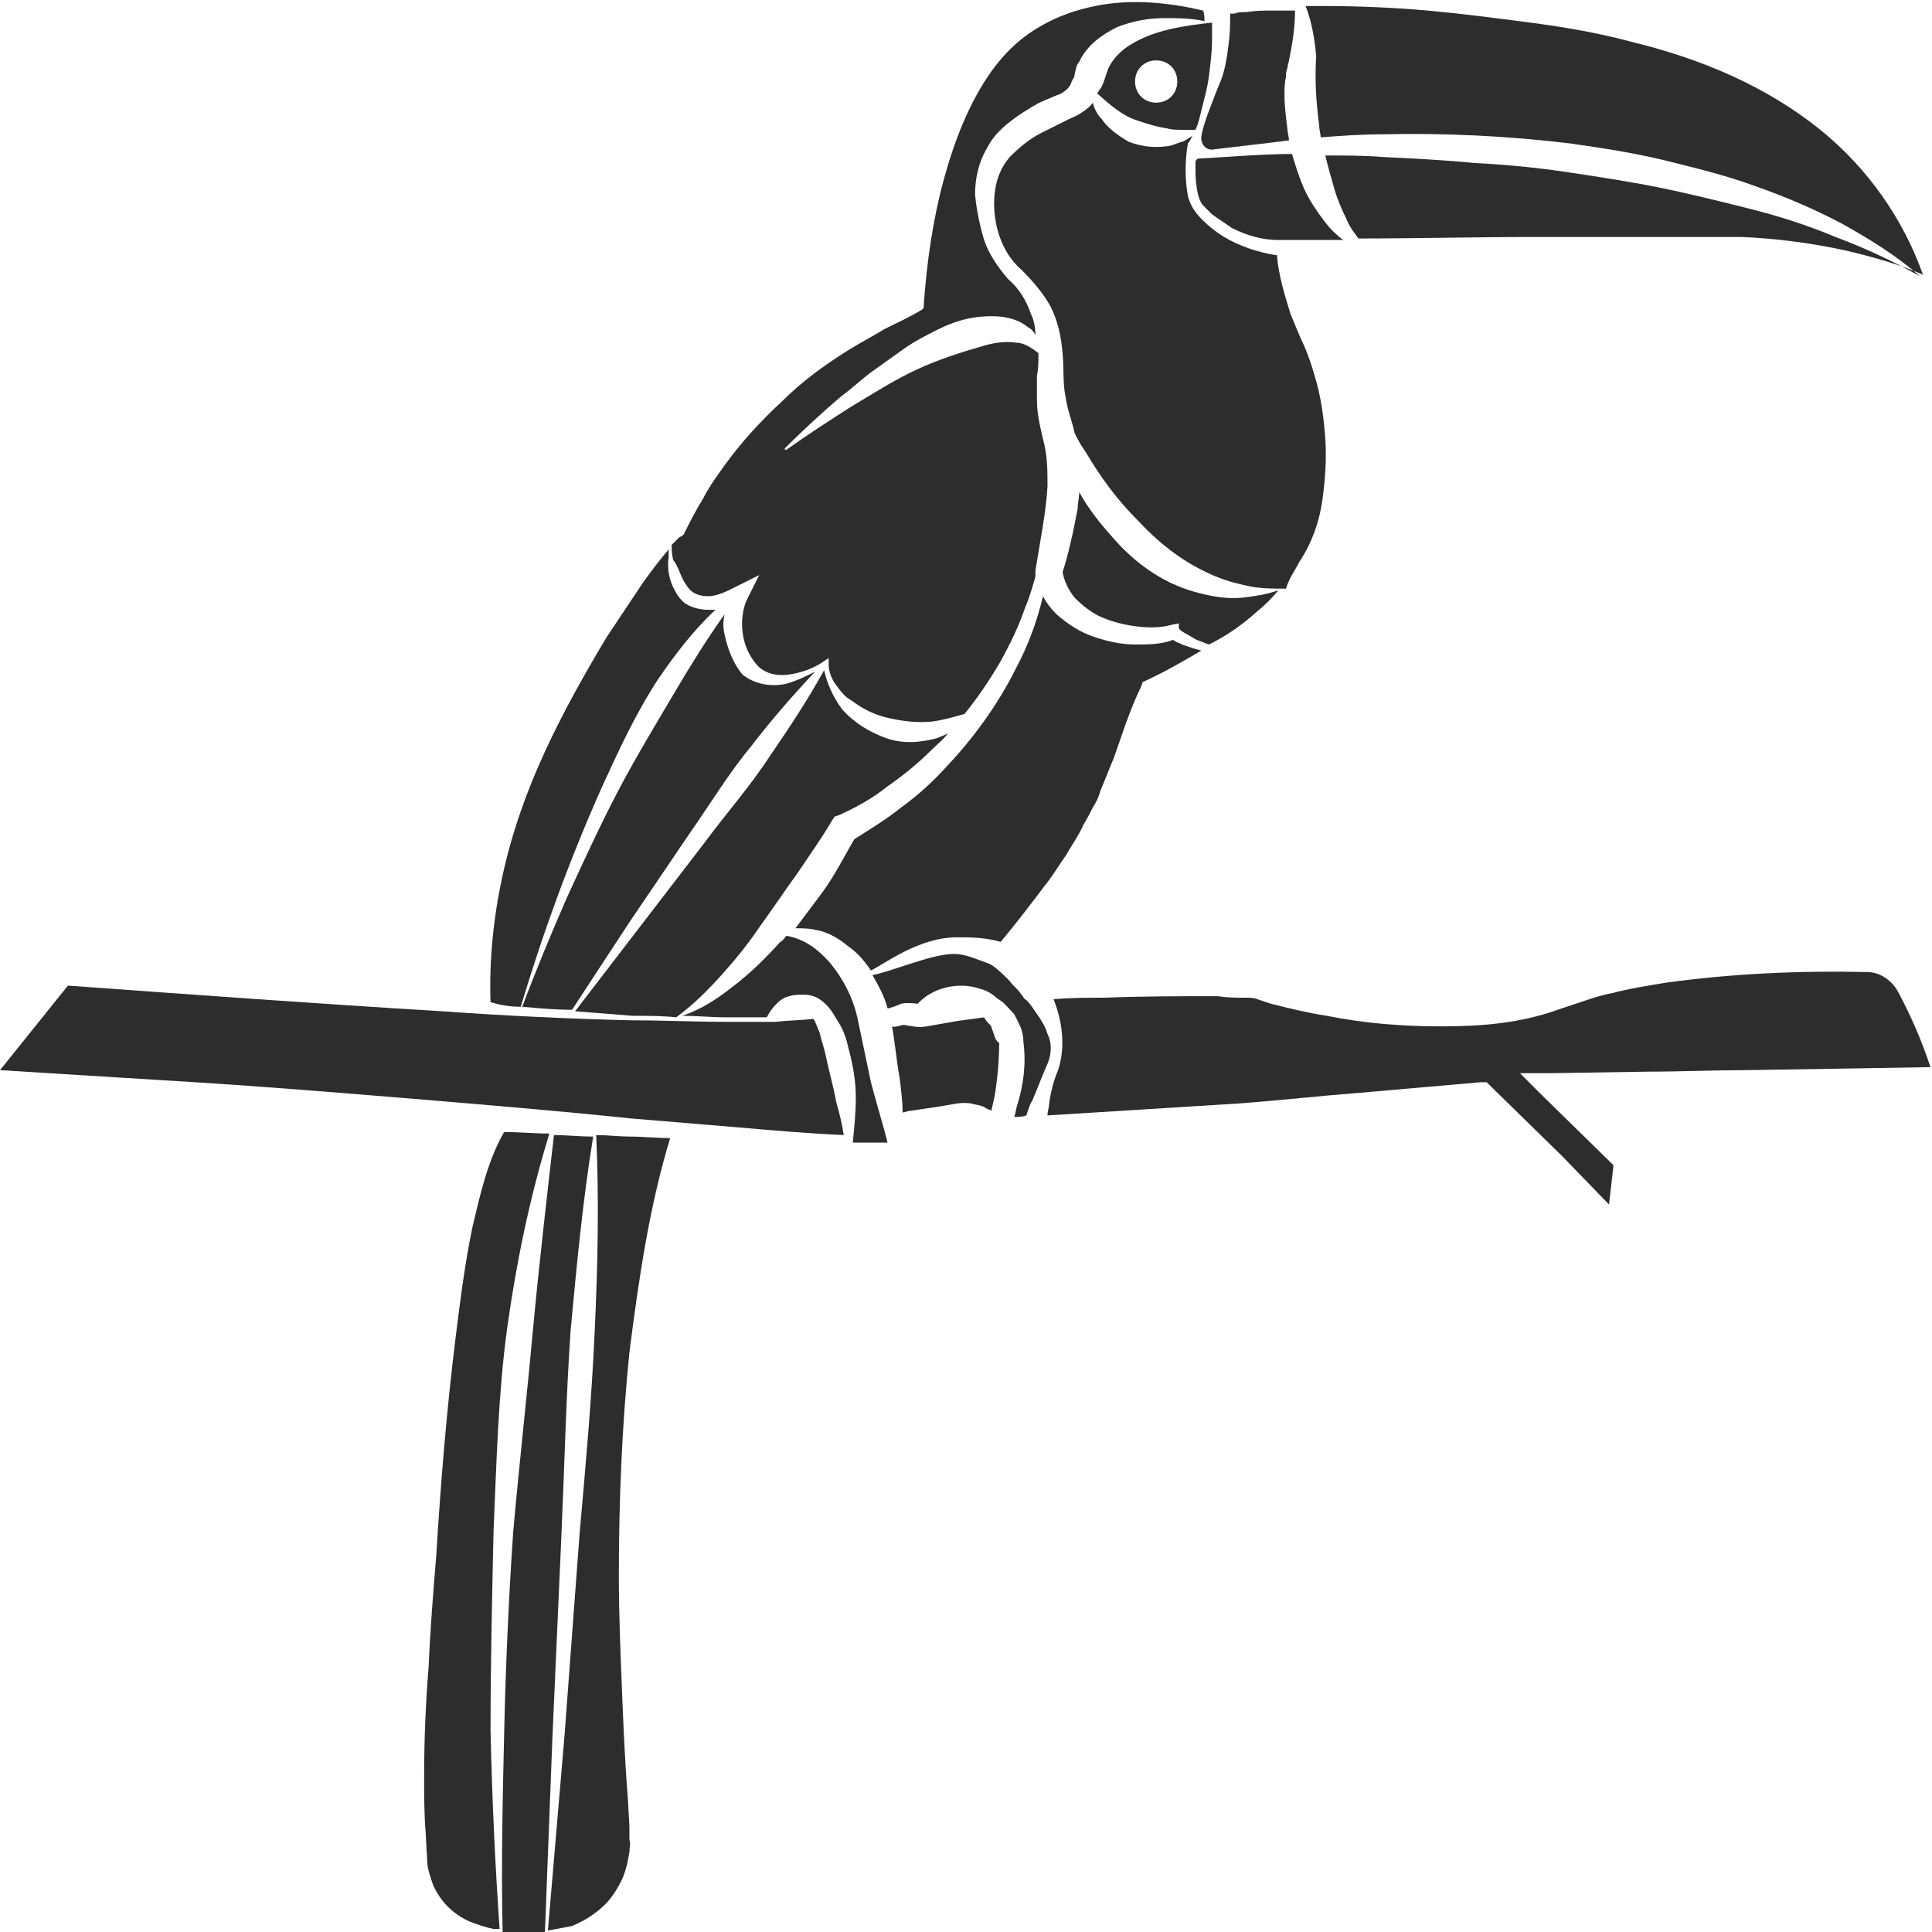 <?xml version="1.0" encoding="utf-8"?>
<!-- Generator: Adobe Illustrator 23.0.0, SVG Export Plug-In . SVG Version: 6.00 Build 0)  -->
<svg version="1.1" id="Layer_1" xmlns="http://www.w3.org/2000/svg" xmlns:xlink="http://www.w3.org/1999/xlink" x="0px" y="0px"
	 viewBox="0 0 128 128" style="enable-background:new 0 0 128 128;" xml:space="preserve">
<style type="text/css">
	.st0{fill:#2D2D2D;}
</style>
<g>
	<path class="st0" d="M87.4,8.3c0,0.3,0.1,0.6,0.1,0.8c1.3-0.1,2.7-0.2,4-0.2c4.2-0.1,8.3,0.1,12.5,0.6c2.1,0.3,4.1,0.6,6.2,1.1
		c2,0.5,4.1,1,6,1.7c2,0.7,3.9,1.5,5.8,2.5c1.8,1,3.6,2.1,5.2,3.5c-1.8-1-3.7-1.9-5.6-2.6c-1.9-0.8-3.8-1.4-5.8-1.9
		c-2-0.5-4-1-6-1.4c-2-0.4-4-0.7-6-1c-2-0.3-4.1-0.5-6.1-0.6c-2-0.2-4.1-0.3-6.1-0.4c-1.3-0.1-2.5-0.1-3.8-0.1
		c0.2,0.8,0.4,1.5,0.6,2.2c0.2,0.7,0.5,1.4,0.8,2c0.2,0.5,0.5,0.9,0.8,1.3c3.9,0,7.8-0.1,11.7-0.1c2.3,0,4.5,0,6.8,0l3.4,0l1.7,0
		c0.6,0,1.2,0,1.8,0c2.3,0.1,4.6,0.4,6.9,0.9c1.7,0.4,3.5,0.9,5.1,1.6c-1.3-3.7-3.7-7.1-6.8-9.6c-3.6-2.9-7.9-4.7-12.4-5.8
		c-2.2-0.6-4.5-1-6.8-1.3c-2.3-0.3-4.6-0.6-6.8-0.8c-2.3-0.2-4.6-0.3-6.9-0.3c-0.4,0-0.8,0-1.2,0c0.4,1,0.6,2.2,0.7,3.3
		C87.1,5.4,87.2,6.8,87.4,8.3z"/>
	<path class="st0" d="M73.4,4.6c0,0.1-0.1,0.2-0.1,0.3l-0.1,0.3c-0.1,0.3-0.2,0.6-0.4,0.8c0,0.1-0.1,0.1-0.1,0.2
		c0.9,0.8,1.7,1.5,2.7,1.8c0.6,0.2,1.2,0.4,1.9,0.5c0.3,0.1,0.7,0.1,1,0.1c0.3,0,0.6,0,0.9,0c0.2-0.4,0.3-0.9,0.4-1.3
		c0.2-0.8,0.4-1.5,0.5-2.3c0.1-0.8,0.2-1.6,0.2-2.3c0-0.4,0-0.8,0-1.2C78.4,1.7,76.5,2,75,2.9C74.3,3.3,73.7,3.9,73.4,4.6z M76.6,4
		c0.8,0,1.4,0.6,1.4,1.4c0,0.8-0.6,1.4-1.4,1.4s-1.4-0.6-1.4-1.4C75.2,4.6,75.8,4,76.6,4z"/>
	<path class="st0" d="M79.6,9c-0.1,0.5,0.3,1,0.8,0.9c1.6-0.2,3.5-0.4,5-0.6c0-0.2-0.1-0.5-0.1-0.7c-0.1-0.8-0.2-1.6-0.2-2.3
		c0-0.4,0-0.8,0.1-1.2c0-0.2,0-0.4,0.1-0.6c0-0.2,0.1-0.4,0.1-0.5c0.2-1,0.4-2.1,0.4-3.3c-0.5,0-1,0-1.5,0c-0.6,0-1.1,0-1.7,0.1
		c-0.3,0-0.6,0-0.8,0.1l-0.3,0c0,0.7,0,1.3-0.1,2c-0.1,0.8-0.2,1.6-0.5,2.4C80.6,6,80.3,6.8,80,7.6C79.9,7.9,79.7,8.4,79.6,9z"/>
	<path class="st0" d="M89,15.9c-0.3-0.2-0.6-0.5-0.9-0.8c-0.5-0.6-1-1.3-1.4-2c-0.5-0.9-0.8-1.9-1.1-2.9c-1.9,0-4.2,0.2-6.1,0.3
		c-0.2,0-0.3,0.1-0.3,0.3c0,0.8,0,1.4,0.2,2.2c0.1,0.3,0.2,0.5,0.3,0.6c0.2,0.2,0.4,0.4,0.6,0.6c0.4,0.3,0.9,0.6,1.3,0.9
		c1,0.5,2,0.8,3.1,0.8c1.1,0,2.2,0,3.4,0C88.4,15.9,88.7,15.9,89,15.9z"/>
	<path class="st0" d="M86.1,37.2c0.8-1.2,1.3-2.6,1.5-4c0.2-1.4,0.3-2.8,0.2-4.2c-0.1-1.4-0.3-2.8-0.7-4.1c-0.2-0.7-0.4-1.3-0.7-2
		c-0.3-0.6-0.6-1.4-0.9-2.1c-0.4-1.3-0.8-2.6-0.9-3.9c0,0-0.1,0-0.1,0c-1.2-0.2-2.4-0.6-3.4-1.2c-0.5-0.3-1-0.7-1.4-1.1
		c-0.2-0.2-0.4-0.4-0.6-0.7c-0.2-0.3-0.3-0.6-0.4-0.9c-0.2-1.2-0.2-2.3,0-3.5C78.8,9.4,78.9,9.2,79,9c-0.2,0.1-0.4,0.3-0.7,0.4
		c-0.4,0.1-0.7,0.3-1.1,0.3c-0.8,0.1-1.6,0-2.4-0.3C74.1,9,73.4,8.5,73,7.9c-0.3-0.3-0.5-0.7-0.6-1.1c-0.2,0.3-0.5,0.5-0.8,0.7
		c-0.3,0.2-0.6,0.3-0.8,0.4c-0.2,0.1-0.4,0.2-0.6,0.3c-0.4,0.2-0.8,0.4-1.2,0.6c-0.8,0.4-1.5,1-2.1,1.6c-0.6,0.7-0.9,1.5-1,2.4
		c-0.1,0.9,0,1.9,0.3,2.8c0.3,0.9,0.8,1.7,1.5,2.3c0.7,0.7,1.4,1.5,1.9,2.4c0.5,1,0.7,2,0.8,3.1c0.1,1.1,0,2,0.2,2.9
		c0.1,0.8,0.4,1.5,0.6,2.4c0.2,0.4,0.4,0.8,0.7,1.2c1,1.7,2.1,3.2,3.5,4.6c1.3,1.4,2.8,2.6,4.5,3.4c0.8,0.4,1.7,0.7,2.7,0.9
		c0.8,0.2,1.7,0.2,2.6,0.2C85.4,38.3,85.8,37.8,86.1,37.2z"/>
	<path class="st0" d="M54.7,69.9c-0.1-0.5-0.3-1-0.4-1.5c-0.1-0.2-0.2-0.5-0.3-0.7c0-0.1-0.1-0.1-0.1-0.2c-0.8,0.1-1.7,0.1-2.5,0.2
		c-1.1,0-2.1,0-3.2,0c-2.1,0-4.2-0.1-6.3-0.1c-4.2-0.1-8.4-0.3-12.6-0.6c-8.3-0.5-16.5-1.1-24.8-1.7L0,70.9l12.9,0.8
		c4.8,0.3,9.6,0.7,14.5,1.1c4.8,0.4,9.6,0.8,14.4,1.3l7.2,0.6c2.3,0.2,4.6,0.4,6.9,0.5c-0.1-0.7-0.3-1.5-0.5-2.2
		C55.2,71.9,54.9,70.9,54.7,69.9z"/>
	<path class="st0" d="M83.3,40.5c0.5-0.4,1-0.9,1.4-1.4c-0.8,0.3-1.6,0.4-2.4,0.5c-1.1,0.1-2.1-0.1-3.2-0.4
		c-2.1-0.6-3.9-1.9-5.3-3.5c-0.9-1-1.7-2-2.3-3.1c0,0.4-0.1,0.7-0.1,1.1c-0.1,0.5-0.2,1-0.3,1.5c-0.2,0.9-0.4,1.8-0.7,2.7
		c0.1,0.6,0.4,1.2,0.8,1.7c0.5,0.5,1.1,1,1.8,1.3c0.7,0.3,1.5,0.5,2.3,0.6c0.8,0.1,1.6,0.1,2.3-0.1l0.5-0.1l0,0.3
		c0,0.1,0.3,0.3,0.5,0.4c0.2,0.1,0.5,0.3,0.7,0.4c0.3,0.1,0.5,0.2,0.8,0.3C81.3,42.1,82.3,41.4,83.3,40.5z"/>
	<path class="st0" d="M45.5,38.8c0.3,0.5,0.8,0.7,1.4,0.7c0.6,0,1.2-0.3,1.8-0.6l1.6-0.8l-0.8,1.6c-0.3,0.6-0.4,1.5-0.3,2.2
		c0.1,0.8,0.4,1.5,0.9,2.1c0.5,0.6,1.3,0.8,2.1,0.7c0.8-0.1,1.7-0.4,2.4-0.9l0.3-0.2l0,0.4c0,0.5,0.2,1,0.5,1.4c0.3,0.4,0.6,0.8,1,1
		c0.8,0.6,1.6,1,2.6,1.2c0.9,0.2,1.9,0.3,2.8,0.2c0.7-0.1,1.4-0.3,2.1-0.5c0.9-1.1,1.7-2.3,2.4-3.5c0.6-1.1,1.2-2.3,1.6-3.5
		c0.3-0.7,0.5-1.4,0.7-2.1c0,0,0-0.1,0-0.1l0-0.1l0-0.2c0.3-1.9,0.7-3.8,0.8-5.6c0-0.9,0-1.8-0.2-2.7c-0.2-0.9-0.5-1.9-0.5-3
		c0-0.3,0-0.5,0-0.8c0-0.3,0-0.5,0-0.8c0.1-0.5,0.1-1,0.1-1.4c0,0,0,0,0-0.1c-0.5-0.4-1-0.7-1.5-0.7c-0.7-0.1-1.4,0-2.1,0.2
		c-1.4,0.4-3,0.9-4.5,1.6c-1.5,0.7-2.9,1.6-4.4,2.5c-1.4,0.9-2.8,1.8-4.2,2.8c0,0-0.1,0-0.1,0c0,0,0-0.1,0-0.1
		c1.2-1.2,2.5-2.4,3.8-3.5c0.7-0.5,1.3-1.1,2-1.6c0.7-0.5,1.4-1,2.1-1.5c0.7-0.5,1.5-0.9,2.3-1.3c0.8-0.4,1.7-0.7,2.6-0.8
		c0.9-0.1,2-0.1,2.9,0.4c0.2,0.1,0.4,0.3,0.6,0.4c0.1,0.1,0.2,0.2,0.3,0.4c0-0.5-0.1-1-0.3-1.4c-0.3-0.9-0.8-1.7-1.5-2.3
		c-0.7-0.8-1.3-1.7-1.6-2.6c-0.3-1-0.5-2-0.6-3c0-1,0.2-2.1,0.8-3.1c0.5-1,1.4-1.7,2.3-2.3c0.5-0.3,0.9-0.6,1.4-0.8
		c0.2-0.1,0.5-0.2,0.7-0.3c0.2-0.1,0.3-0.1,0.5-0.2c0.3-0.2,0.6-0.4,0.7-0.8c0.1-0.2,0.2-0.3,0.2-0.5l0.1-0.4c0-0.1,0.1-0.3,0.2-0.4
		c0.5-1.1,1.5-1.8,2.5-2.3c1-0.4,2.1-0.6,3.1-0.6c0.9,0,1.8,0,2.7,0.2c0-0.2,0-0.5-0.1-0.7c-2.5-0.6-5.2-0.8-7.6-0.2
		c-1.3,0.3-2.5,0.8-3.6,1.5c-1.1,0.7-2,1.6-2.8,2.7c-1.5,2.1-2.5,4.7-3.2,7.3c-0.7,2.6-1.1,5.4-1.3,8.2l0,0.2l-0.1,0.1
		c-0.8,0.5-1.7,0.9-2.5,1.3c-0.8,0.5-1.6,0.9-2.4,1.4c-1.6,1-3.1,2.1-4.4,3.4c-1.4,1.3-2.6,2.6-3.7,4.1c-0.5,0.7-1.1,1.5-1.5,2.3
		c-0.5,0.8-0.9,1.6-1.3,2.4l-0.1,0.1l-0.2,0.1c-0.2,0.2-0.4,0.4-0.5,0.5c0,0.3,0,0.6,0.1,1C45,37.6,45.1,38.3,45.5,38.8z"/>
	<path class="st0" d="M34.5,66.7c1.5-5,3.3-9.9,5.4-14.6c1.1-2.4,2.2-4.8,3.7-7.1c1.1-1.6,2.3-3.2,3.8-4.6c-0.2,0-0.3,0-0.5,0
		c-0.4,0-0.9-0.1-1.3-0.3c-0.4-0.2-0.7-0.6-0.9-1c-0.4-0.7-0.5-1.5-0.4-2.2c0-0.2,0-0.3,0-0.5c-0.6,0.7-1.2,1.5-1.7,2.2
		c-0.8,1.2-1.6,2.4-2.4,3.6c-1.5,2.5-2.9,5-4.1,7.6c-1.2,2.6-2.2,5.4-2.8,8.2c-0.6,2.7-0.9,5.6-0.8,8.4
		C33.2,66.6,33.8,66.7,34.5,66.7z"/>
	<path class="st0" d="M44.8,45.7c-1.3,2.2-2.7,4.5-3.9,6.8c-1.2,2.3-2.3,4.7-3.4,7.1c-1,2.3-2,4.7-2.9,7.1c1.1,0.1,2.2,0.2,3.3,0.2
		l3.8-5.8l4-5.9c1.4-2,2.6-4,4.1-5.8c1.3-1.7,2.7-3.3,4.2-4.9c-0.6,0.3-1.2,0.6-1.9,0.8c-0.9,0.2-2,0.1-2.9-0.6
		C48.6,44,48.2,43,48,42c-0.1-0.4-0.1-0.8,0-1.3C46.8,42.4,45.8,44,44.8,45.7z"/>
	<path class="st0" d="M56.2,62.7c0.6,0.4,1.1,1,1.5,1.6c1-0.5,3.2-2.2,5.7-2.2c0.8,0,1.6,0,2.5,0.2l0.4,0.1c0,0,0,0,0,0
		c1-1.2,2-2.5,2.9-3.7c0.5-0.6,0.9-1.3,1.4-2c0.4-0.7,0.9-1.4,1.2-2.1c0.2-0.3,0.4-0.7,0.6-1.1c0.2-0.3,0.4-0.7,0.5-1.1
		c0.3-0.7,0.6-1.5,0.9-2.2l0.8-2.3c0.3-0.8,0.6-1.6,1-2.4l0.1-0.3l0.2-0.1c1.3-0.6,2.5-1.3,3.7-2c-0.1,0-0.3-0.1-0.4-0.1
		c-0.3-0.1-0.6-0.2-0.9-0.3c-0.1-0.1-0.3-0.1-0.4-0.2c-0.1,0-0.1-0.1-0.2-0.1c-0.8,0.3-1.6,0.3-2.5,0.3c-0.9,0-1.8-0.2-2.7-0.5
		c-0.9-0.3-1.7-0.8-2.5-1.5c-0.4-0.4-0.7-0.8-0.9-1.2c-0.4,1.7-1,3.3-1.8,4.8c-1.2,2.4-2.8,4.6-4.6,6.5c-0.9,1-1.9,1.9-3,2.7
		c-1,0.8-2,1.4-3.1,2.1c-0.7,1.2-1.3,2.4-2.1,3.5c-0.6,0.8-1.2,1.6-1.8,2.4c0.4,0,0.9,0,1.3,0.1C54.7,61.7,55.5,62.1,56.2,62.7z"/>
	<path class="st0" d="M44.4,75.4c-0.9,0-1.8-0.1-2.7-0.1c-0.7,0-1.5-0.1-2.2-0.1c0.2,4.4,0.1,8.7-0.1,13c-0.2,4.5-0.6,8.9-1,13.4
		L37.4,115l-1.1,12.9c0.6-0.1,1.1-0.2,1.6-0.3c1-0.4,2-1.1,2.6-1.9c0.3-0.4,0.6-0.9,0.8-1.4c0.2-0.5,0.3-1,0.4-1.6
		c0-0.3,0.1-0.5,0-0.8l0-0.4l0-0.5l-0.1-1.8c-0.2-2.5-0.3-4.9-0.4-7.4c-0.1-2.5-0.2-4.9-0.2-7.4c0-4.9,0.2-9.9,0.7-14.8
		C42.3,84.9,43,80,44.4,75.4z"/>
	<path class="st0" d="M32.7,101.4c0.2-4.5,0.3-9,0.9-13.4c0.6-4.3,1.5-8.7,2.8-12.9c-1,0-2-0.1-3-0.1c-1.1,1.9-1.6,4.2-2.1,6.3
		c-0.5,2.4-0.8,4.8-1.1,7.2c-0.6,4.8-1,9.7-1.3,14.6c-0.2,2.4-0.4,4.9-0.5,7.3c-0.2,2.4-0.3,4.9-0.3,7.3c0,1.2,0,2.5,0.1,3.7
		l0.1,1.8c0,0.6,0.2,1.1,0.4,1.7c0.5,1.1,1.3,1.9,2.4,2.4c0.5,0.2,1.1,0.4,1.6,0.5c0.1,0,0.3,0,0.4,0c-0.3-4.3-0.5-8.7-0.6-13.1
		C32.5,110.3,32.6,105.9,32.7,101.4z"/>
	<path class="st0" d="M56.8,67.4c-0.3-1.3-0.9-2.5-1.8-3.6c-0.8-0.9-1.7-1.6-2.9-1.8c-0.1,0.1-0.2,0.3-0.4,0.4c-1,1.1-2,2.1-3.2,3
		c-1,0.8-2.1,1.5-3.3,1.9c1,0,1.9,0.1,2.9,0.1c0.9,0,1.8,0,2.7,0c0,0,0,0,0,0c0.3-0.6,0.9-1.3,1.5-1.4c0.3-0.1,0.6-0.1,1-0.1
		c0.3,0,0.7,0.1,1,0.3c0.3,0.2,0.6,0.5,0.8,0.8c0.2,0.3,0.3,0.5,0.5,0.8c0.3,0.5,0.5,1.1,0.6,1.6c0.3,1.1,0.5,2.2,0.5,3.3
		c0,1-0.1,2-0.2,3c0.4,0,0.8,0,1.2,0c0.3,0,0.5,0,0.8,0c0.1,0,0.2,0,0.3,0c-0.1-0.5-0.9-3.2-1.1-4L56.8,67.4z"/>
	<path class="st0" d="M69.4,68.5c-0.2-0.7-0.7-1.3-1.1-1.9c-0.1-0.1-0.2-0.3-0.4-0.4c0,0-0.3-0.4-0.3-0.4c-0.2-0.3-0.5-0.5-0.7-0.8
		c-0.5-0.5-1.1-1.1-1.5-1.2c-0.6-0.2-1.4-0.6-2.2-0.6c-1.5,0-4.2,1.2-5.4,1.4c0.4,0.7,0.8,1.4,1,2.2c0,0,0.1,0,0.1,0
		c0.3-0.1,0.6-0.2,0.8-0.3c0.4-0.1,1.1,0,1.1,0c0.9-1,2.6-1.5,4.1-1c0.4,0.1,0.8,0.3,1.1,0.6l0.3,0.2c0.2,0.1,0.7,0.7,0.9,0.9
		c0.1,0.2,0.2,0.4,0.3,0.6c0.2,0.4,0.3,0.8,0.3,1.2c0.2,1.5,0,2.9-0.4,4.2c-0.1,0.3-0.1,0.5-0.2,0.8c0.3,0,0.5,0,0.8-0.1
		c0.1-0.3,0.2-0.7,0.4-1c0.3-0.7,0.6-1.5,0.9-2.2C69.7,69.9,69.7,69.1,69.4,68.5z"/>
	<path class="st0" d="M125.8,65.8c-0.4-0.8-1.2-1.4-2.1-1.4c-4.5-0.1-8.9,0.1-13.3,0.7c-1.2,0.2-2.5,0.4-3.6,0.7
		c-0.6,0.1-1.2,0.3-1.8,0.5c-0.3,0.1-0.6,0.2-0.9,0.3l-0.9,0.3c-2.5,0.9-5.1,1.1-7.7,1.1c-2.6,0-5.1-0.2-7.6-0.7
		c-1.3-0.2-2.5-0.5-3.7-0.8c-0.3-0.1-0.6-0.2-0.9-0.3c-0.2-0.1-0.5-0.1-0.8-0.1c-0.6,0-1.2,0-1.8-0.1c-2.5,0-5,0-7.5,0.1
		c-1.1,0-2.3,0-3.4,0.1c0.6,1.5,0.8,3.2,0.3,4.7c-0.3,0.7-0.5,1.5-0.6,2.3c0,0.2-0.1,0.4-0.1,0.7c1.6-0.1,3.2-0.2,4.8-0.3l8-0.5
		c2.6-0.2,5.3-0.5,7.9-0.7l8-0.7l0.4,0l0.3,0.3l4.7,4.6l3.1,3.2l0.3-2.6l-4.7-4.6l-1.5-1.5l2.1,0l6.4-0.1c2.1,0,4.3-0.1,6.4-0.1
		l6.4-0.1l5.9-0.1C127.3,68.9,126.6,67.3,125.8,65.8z"/>
	<path class="st0" d="M44.8,67.4c1.1-0.8,2.1-1.8,3-2.8c0.9-1,1.8-2.1,2.6-3.3c0.8-1.1,1.6-2.3,2.4-3.4c0.8-1.2,1.6-2.3,2.3-3.5
		l0.2-0.3l0.3-0.1c1.1-0.5,2.2-1.1,3.2-1.9c1-0.7,2-1.5,2.9-2.4c0.4-0.4,0.8-0.7,1.1-1.1c-0.2,0.1-0.5,0.2-0.7,0.3
		c-1.1,0.3-2.3,0.4-3.4,0c-1.1-0.4-2.1-1-2.9-1.9c-0.6-0.8-1-1.7-1.2-2.6c-1.1,2-2.3,3.8-3.6,5.7c-1.3,2-2.9,3.8-4.3,5.7L38.1,67
		c1.3,0.1,2.6,0.2,3.8,0.3C42.9,67.3,43.9,67.3,44.8,67.4z"/>
	<path class="st0" d="M65.8,68.4c0-0.1-0.1-0.2-0.1-0.3c0-0.1-0.1-0.2-0.2-0.3c-0.1-0.1-0.2-0.2-0.3-0.4c-0.6,0.1-1.6,0.2-2.1,0.3
		c-0.6,0.1-1.1,0.2-1.7,0.3c-0.6,0.1-0.9,0-1.5-0.1c-0.2,0-0.6,0.2-0.8,0.1c0.2,1.1,0.3,2.3,0.5,3.4c0.1,0.8,0.2,1.6,0.2,2.3
		c0.2,0,0.3-0.1,0.5-0.1c0.7-0.1,1.3-0.2,2-0.3c0.7-0.1,1.3-0.3,2-0.2c0.3,0.1,0.7,0.1,1,0.3c0.1,0.1,0.3,0.1,0.4,0.2l0-0.1l0.2-0.9
		c0.2-1.2,0.3-2.5,0.3-3.5C65.9,68.9,65.9,68.6,65.8,68.4z"/>
	<path class="st0" d="M37.2,101.6c0.2-4.5,0.3-9,0.6-13.4c0.4-4.3,0.8-8.6,1.5-12.9c-0.9,0-1.8-0.1-2.6-0.1c-0.5,4.4-1,8.7-1.4,13
		c-0.4,4.4-0.9,8.8-1.3,13.3c-0.3,4.4-0.5,8.9-0.6,13.4c-0.1,4.4-0.2,8.7-0.1,13.1c0.4,0,0.8,0.1,1.2,0.1c0.5,0,1.1,0,1.6,0l0.5-13
		L37.2,101.6z"/>
</g>
</svg>
